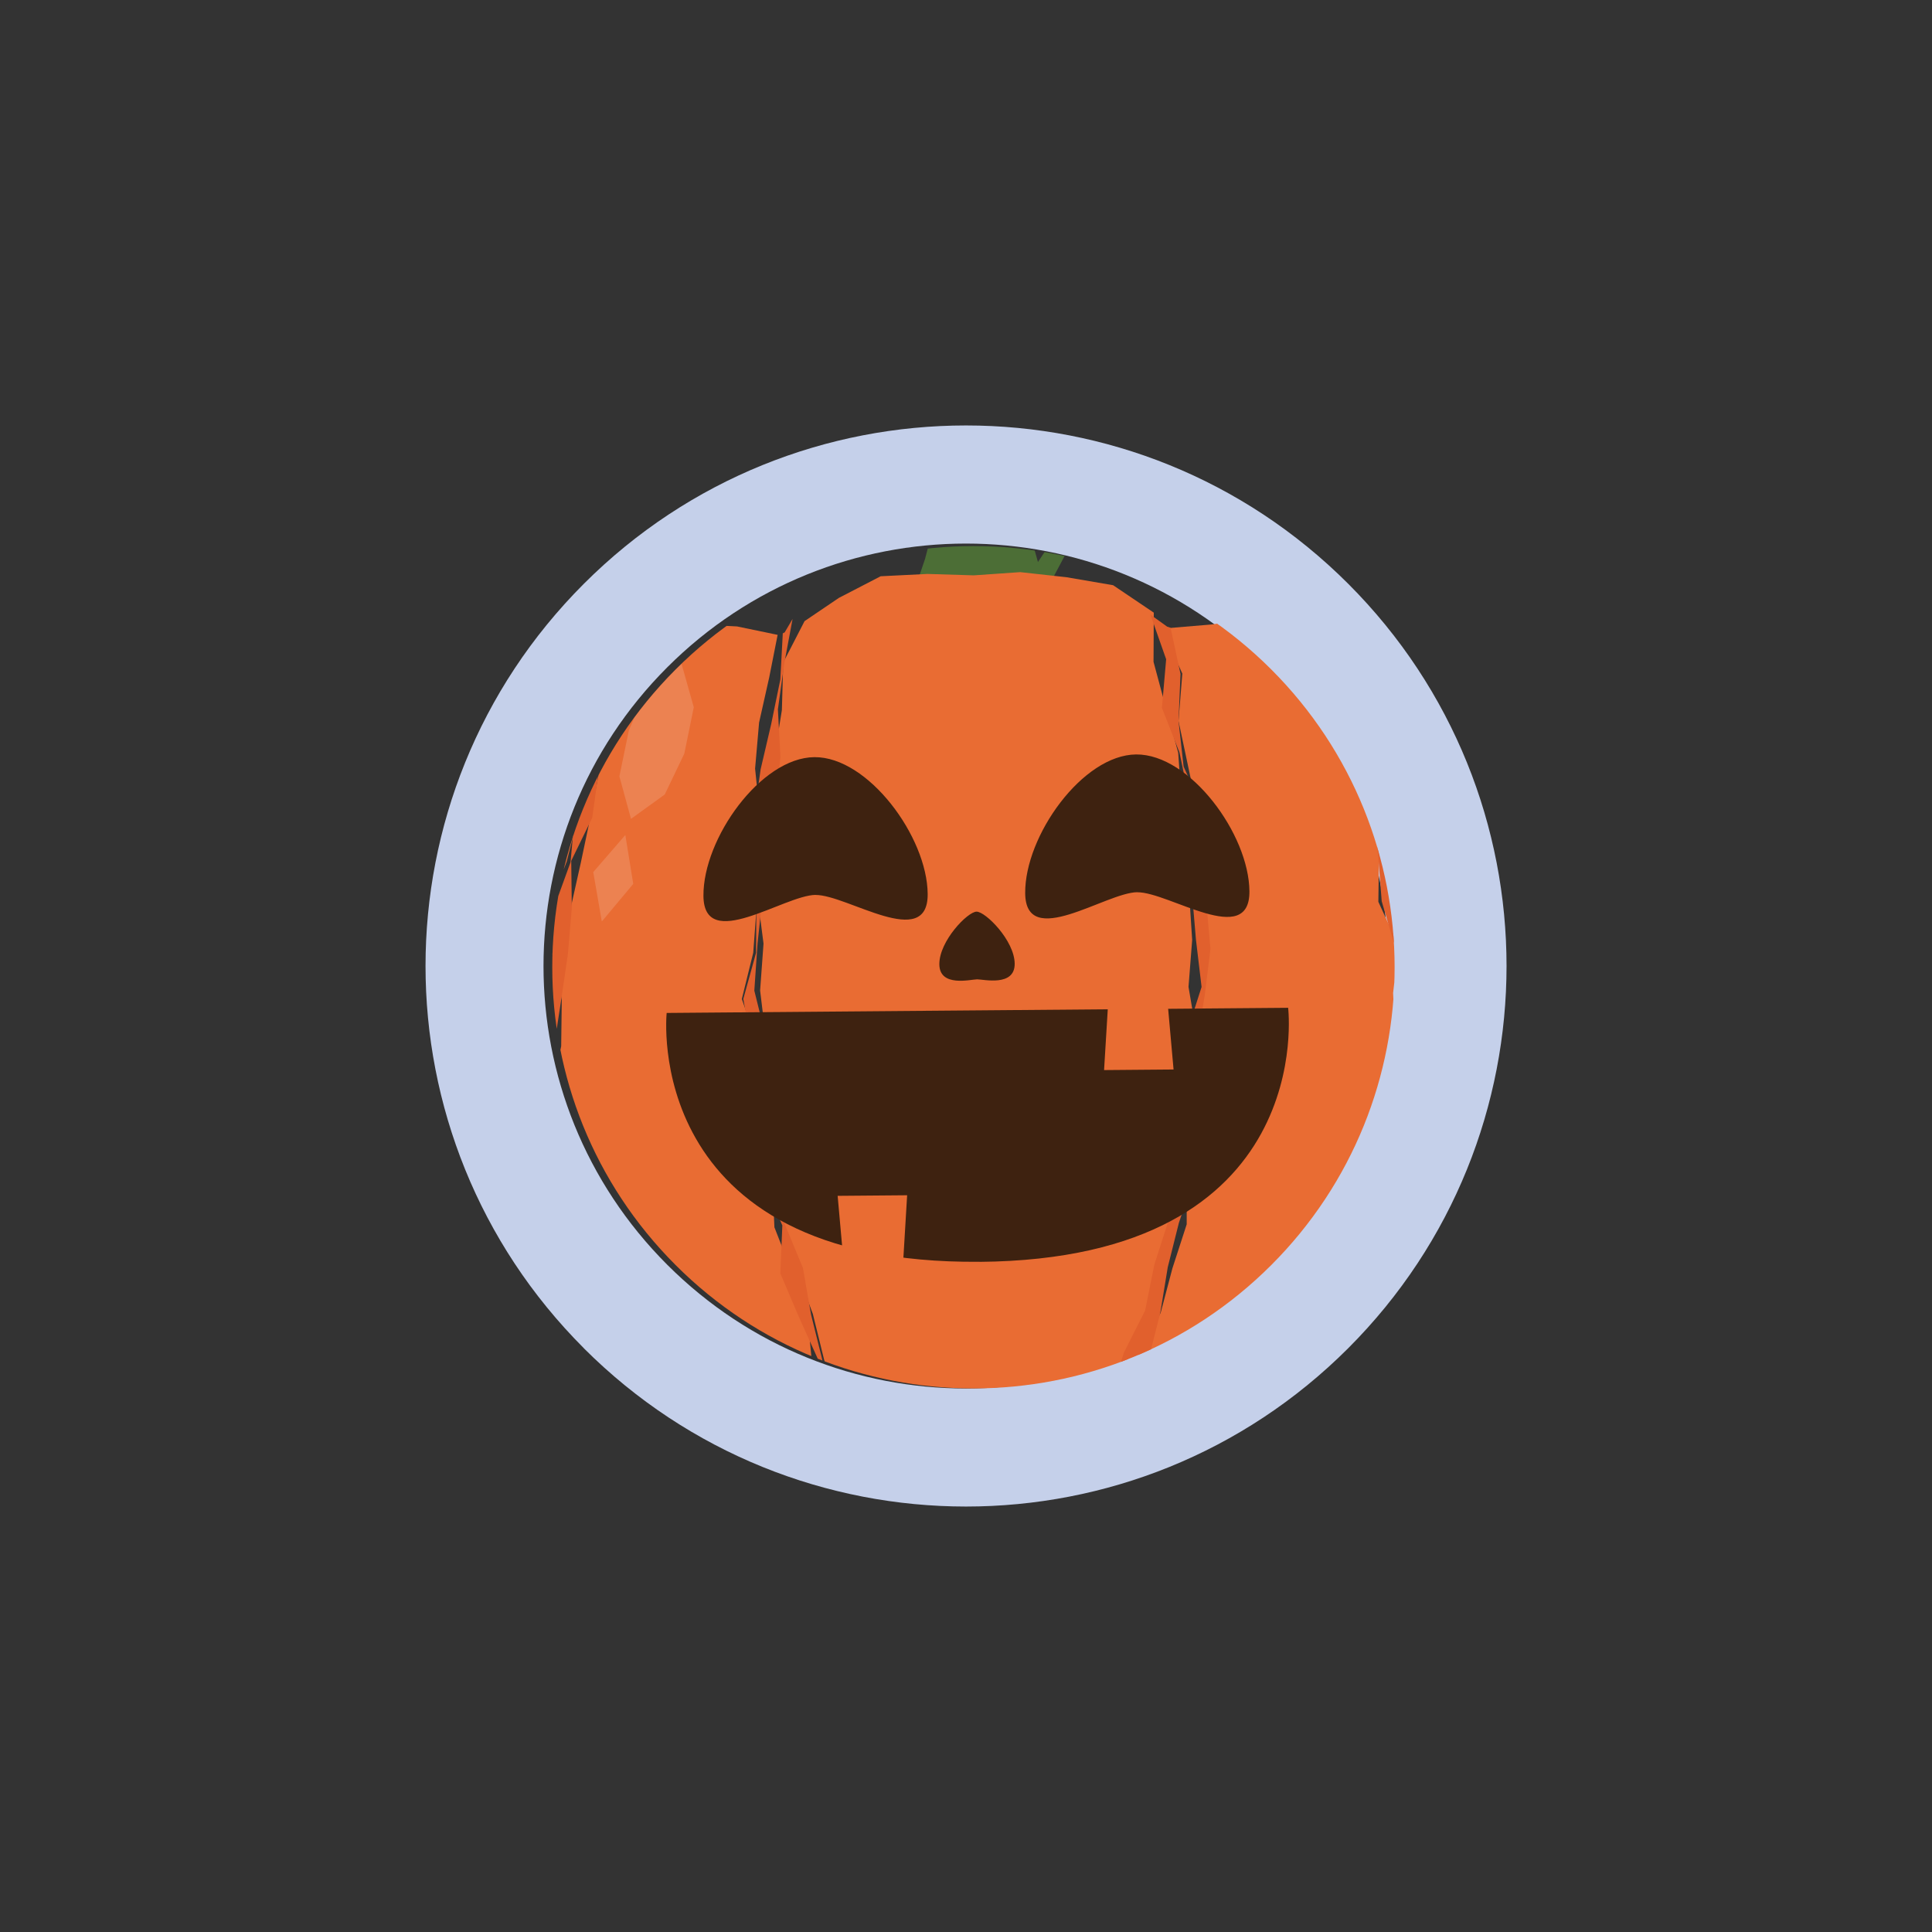 <svg id="_圖層_11" xmlns="http://www.w3.org/2000/svg" viewBox="0 0 300 300">
    <rect x="0" y="0" width="300" height="300" fill="#333333" stroke="none"/>
    <defs>
        <clipPath id="clippath">
            <path d="M197.4 103.95c25.54 25.54 25.54 66.95 0 92.49-25.54 25.54-66.95 25.54-92.49 0-25.54-25.54-25.54-66.95 0-92.49 25.54-25.54 66.95-25.54 92.49 0Z" style="stroke-width:0;fill:none"/>
        </clipPath>
        <style>
            .cls-3,.cls-5,.cls-7,.cls-8,.cls-9{stroke-width:0}.cls-10{opacity:.15}.cls-3{fill:#4c6e36}.cls-5{fill:#3e2210}.cls-7{fill:#e1602d}.cls-8{fill:#fff}.cls-9{fill:#e96c33}
        </style>
    </defs>
    <path d="M90.65 209.35c32.78 32.78 85.92 32.78 118.7 0s32.78-85.92 0-118.7-85.92-32.78-118.69 0c-32.78 32.78-32.78 85.92 0 118.7Zm105.73-105.73c25.62 25.62 25.62 67.15 0 92.77-25.62 25.62-67.15 25.62-92.77 0-25.62-25.62-25.62-67.15 0-92.77 25.62-25.62 67.15-25.62 92.77 0Z" style="fill:#c5d0ea;stroke-width:0"/>
    <g style="clip-path:url(#clippath)">
        <path class="cls-3" d="m185.02 80.1-4.76-2.26-5.87 4.9-7.05-4.69-3.83 5.71-3.73 5.6-4.15 5.53 3.3 2.27 4.74-7.74 4.15-7.8 6.29 3.53 6.28-5.1 4.53 1.03.31-.12 2.34-1.84-2.55.98z"/>
        <path class="cls-3" d="m144.42 63.96 2.66 8.63-1.58 7.13-1.87 7.1-2.41 7.12 7.35-.24 7.18-.03 7.16-.05-1.95-7.11-2.02-7.11-2.37-7.01-.57-2.51-4.68-4.33-4.61-4.4-.7-1.04-7.43.88.81 4.7 5.03-1.73z"/>
        <path d="m138.5 61 .95 4.56-.95-4.56Z" style="fill:#6c8142;stroke-width:0"/>
        <path class="cls-9" d="m131.08 218.51 7.5-1.26 6.87.78 6.82-1.97 6.86 2.03 6.86-.41 6.72-.69 2.72-6.61 3.84-6.42.73-7.41 2.11-7 1.91-7.09.34-7.35 1.59-7.2-.15-7.35-1.25-7.32.57-7.28-.47-7.28.71-7.37-1.9-7.15-.51-7.28-1.94-7.08-1.89-7.03.04-7.64-6.32-4.26-7.24-1.24-7.18-.79-7.21.5-7.2-.22-7.26.36-6.49 3.36-5.33 3.61-3.31 6.43-.21 7.38-1.16 7.19-.86 7.24-1.15 7.22-.62 7.29.94 7.32-.53 7.29.88 7.25.81 7.23-.15 7.35 1.67 7.12.51 7.34 1.91 7.07 2.56 6.86 1.76 7.15 3.1 7.33z"/>
        <path class="cls-9" d="m173.92 217.78 8.16-.29 6.9-2.58 7.16-.18 6.64-2.61 7.41-1.07 3.25-6.75.26-7.46 2.75-6.75 1.04-7.15-.42-7.24.58-7.18-1-7.15-.33-7.17.84-7.36-3.13-6.81.1-7.35-1.21-7.14-1.51-7.08-3.42-6.52-2.27-6.81h-.09l-4.22-5.06-6.02-4.18-7.27 1.08-7.66.64 3.13 6.99-.59 7.36 1.48 6.98 1.49 7.01.68 7.11-.94 7.21 1.53 7.07-.4 7.14-.75 7.1.18 7.15-1.53 7-.47 7.11v7.27l-2.22 6.84-1.83 6.92-3.43 6.36-2.87 7.55zM91.64 210l-2.77-5.99-1.3-7.03-1.71-6.88-.06-7.12-2.12-6.93.5-7.12.03-7.09.94-7.04.69-7.04-.39-7.22 2.55-6.77 1.76-6.86 1.69-6.86 1.23-6.99 2.3-7.13-7.08 2.63-6.01 3.84-4.19 5.75-1.95 6.83-3.3 6.1-1.07 6.87-2.65 6.56-1.11 6.92 1.26 7.04-1.18 6.94.28 6.77 1.73 6.57 1.23 6.61 3.07 5.98 3.19 5.82 3.25 6.11 6.32 2.97 4.87 3.76z"/>
        <path class="cls-9" d="m212.31 209.44 6.22-3.02 4.71-4.96 3.98-5.43 4.21-5.4 2.39-6.41.52-6.82.53-6.69.24-6.71.1-6.94.76-7.06-2.49-6.7-1.65-6.7-.79-6.98-3.15-6.21-3.27-6.11-4.2-5.57-6.04-3.46-5.63-2.73 1.42 6.53 2.13 6.76.8 7.09 3.05 6.58.64 7.11 1.2 6.98.37 7.09.6 7.05 1.65 7.04-1.44 7.09-.81 7.02-.96 6.98-.79 7.03-2.27 6.69-2.03 6.86zM94.7 211.58l6.53 3.03 7.17.8 7.14.17 6.97 2.03 7.17-.08-3.63-6.25-.7-7.35-2.48-6.66-2.62-6.7-.32-7.22-1.47-6.97-1.21-7.04.39-7.18-2.45-7.04 1.77-7.17.53-7.11-.45-7.15.96-7.07-.75-7.27.62-7.15 1.57-7 1.31-6.62-6.31-1.31-7.25-.37-6.48 3.32-3.74 5.79-1.18-.36-2.05 6.94-.71 7.27-1.36 7.07-1.48 7.02-1.57 7.03-2.48 6.94 1.09 7.36-.09 7.18-1.49 7.16.88 7.18.38 7.19.69 7.19 2.63 6.77 2.23 6.79 2.24 6.84z"/>
        <path class="cls-7" d="m92.81 209.86 1.23 1.8-2.28-6.66-2.03-6.91-2.33-6.87-1.49-7.11-.73-7.22 1.55-7.27-.69-7.2 1.1-7.14 1.04-7.11.61-7.17-.09-7.33 3.26-6.69 1-7.14 1.4-7.08 2.68-6.76-2.59.2-1.96 6.81-2.39 6.71-.86 7.08-.65 7.09-2.45 6.76-.69 7.06.04 7.12-2.08 6.97.23 7.13.99 7.07-.4 7.15 1.31 7.01 1.83 6.87 1.23 7.07 4.21 5.76zM129.78 217.44l2.33.04-4.39-6.19-1.78-7.16-1.26-7.24-2.82-6.81-1-7.25-.59-7.28-1.62-7.15.28-7.33-1.8-7.24.5-7.32.78-7.28.63-7.26 1.31-7.19.84-7.21-.4-7.42 1.01-7.24 1.27-6.8-1.23 2.09-.29.14-.38 7.17-1.43 6.97-1.63 6.98-1 7.07.26 7.18.08 7.13-.05 7.11-1.98 7.16 1.26 7.1-.18 7.2.48 7.17 1.57 7.01 2.93 6.69-.31 7.45 2.83 6.65 2.95 6.54 2.83 6.52zM210.55 210.69l2.65-.73 1.34-7.32 1.46-6.9 1.57-6.85 1.41-6.94.19-7.08-.61-7.06 1.61-7.15-.74-7.08-.8-7.07-2.61-6.77-.28-7.15-1.03-7.05-2.24-6.76-1.13-7.07-2.5-6.94-2.06.06 1.69 6.97 1.52 7.05 3.1 6.66.9 7.2.56 7.23 2.03 6.97.47 7.21.1 7.21.93 7.18-.84 7.19.78 7.29-1.46 7.12-2.02 6.94-2.29 6.82-1.7 6.82zM172.27 217.11l3.21.47 2.92-6.74 1.77-6.98 1.16-7.09 1.73-6.9 2.32-6.84-.24-7.24.24-7.12.54-7.09 1.16-7.09.88-7.16-.64-7.14.23-7.2-.7-7.14-3.06-6.82-.79-7.07.31-7.31-1.54-7.17-.53-.17-2.6-1.87 2.44 6.93-.66 7.55 2.73 6.93 1.5 7.18.51 7.3-.07 7.33.62 7.28.87 7.31-2.32 7.24-.24 7.26-.75 7.23.74 7.47-2.53 6.96-2.23 6.94-1.44 7.15-3.29 6.53-2.25 7.08z"/>
        <g class="cls-10">
            <path class="cls-8" d="m105.81 103.01 1.92 6.81-1.47 7.2-3.04 6.35-5.24 3.78-1.8-6.6 1.47-7.14 2.79-6.44 5.37-3.96z"/>
        </g>
        <g class="cls-10">
            <path class="cls-8" d="m97.1 129.66 1.23 7.59-4.88 5.84-1.33-7.67 4.98-5.76z"/>
        </g>
        <path class="cls-5" d="M151.73 152.07c1.01 0 5.86 1.18 5.83-2.43-.03-3.6-4.53-8.09-5.92-8.08s-5.81 4.57-5.78 8.18c.03 3.6 4.86 2.34 5.87 2.33ZM126.64 138.97c4.9-.04 17.48 8.74 17.41-.15-.07-8.89-9.25-21.32-17.59-21.25-8.34.07-17.3 12.66-17.23 21.54.07 8.89 12.51-.1 17.41-.15ZM176.6 138.55c4.9-.04 17.48 8.74 17.41-.15-.07-8.89-9.25-21.32-17.59-21.25-8.34.07-17.3 12.66-17.23 21.54.07 8.89 12.51-.1 17.41-.15ZM152.1 195.94c52.69-.44 47.92-39.45 47.92-39.45l-48.25.4-48.25.4s-4.12 39.09 48.58 38.64Z"/>
        <path class="cls-9" d="m181.13 153.74 1.1 12.33-10.79.09.64-10.53 9.05-1.89zM131.17 198.01l-1.1-12.32 10.79-.09-.63 10.52-9.06 1.89z"/>
    </g>
</svg>

